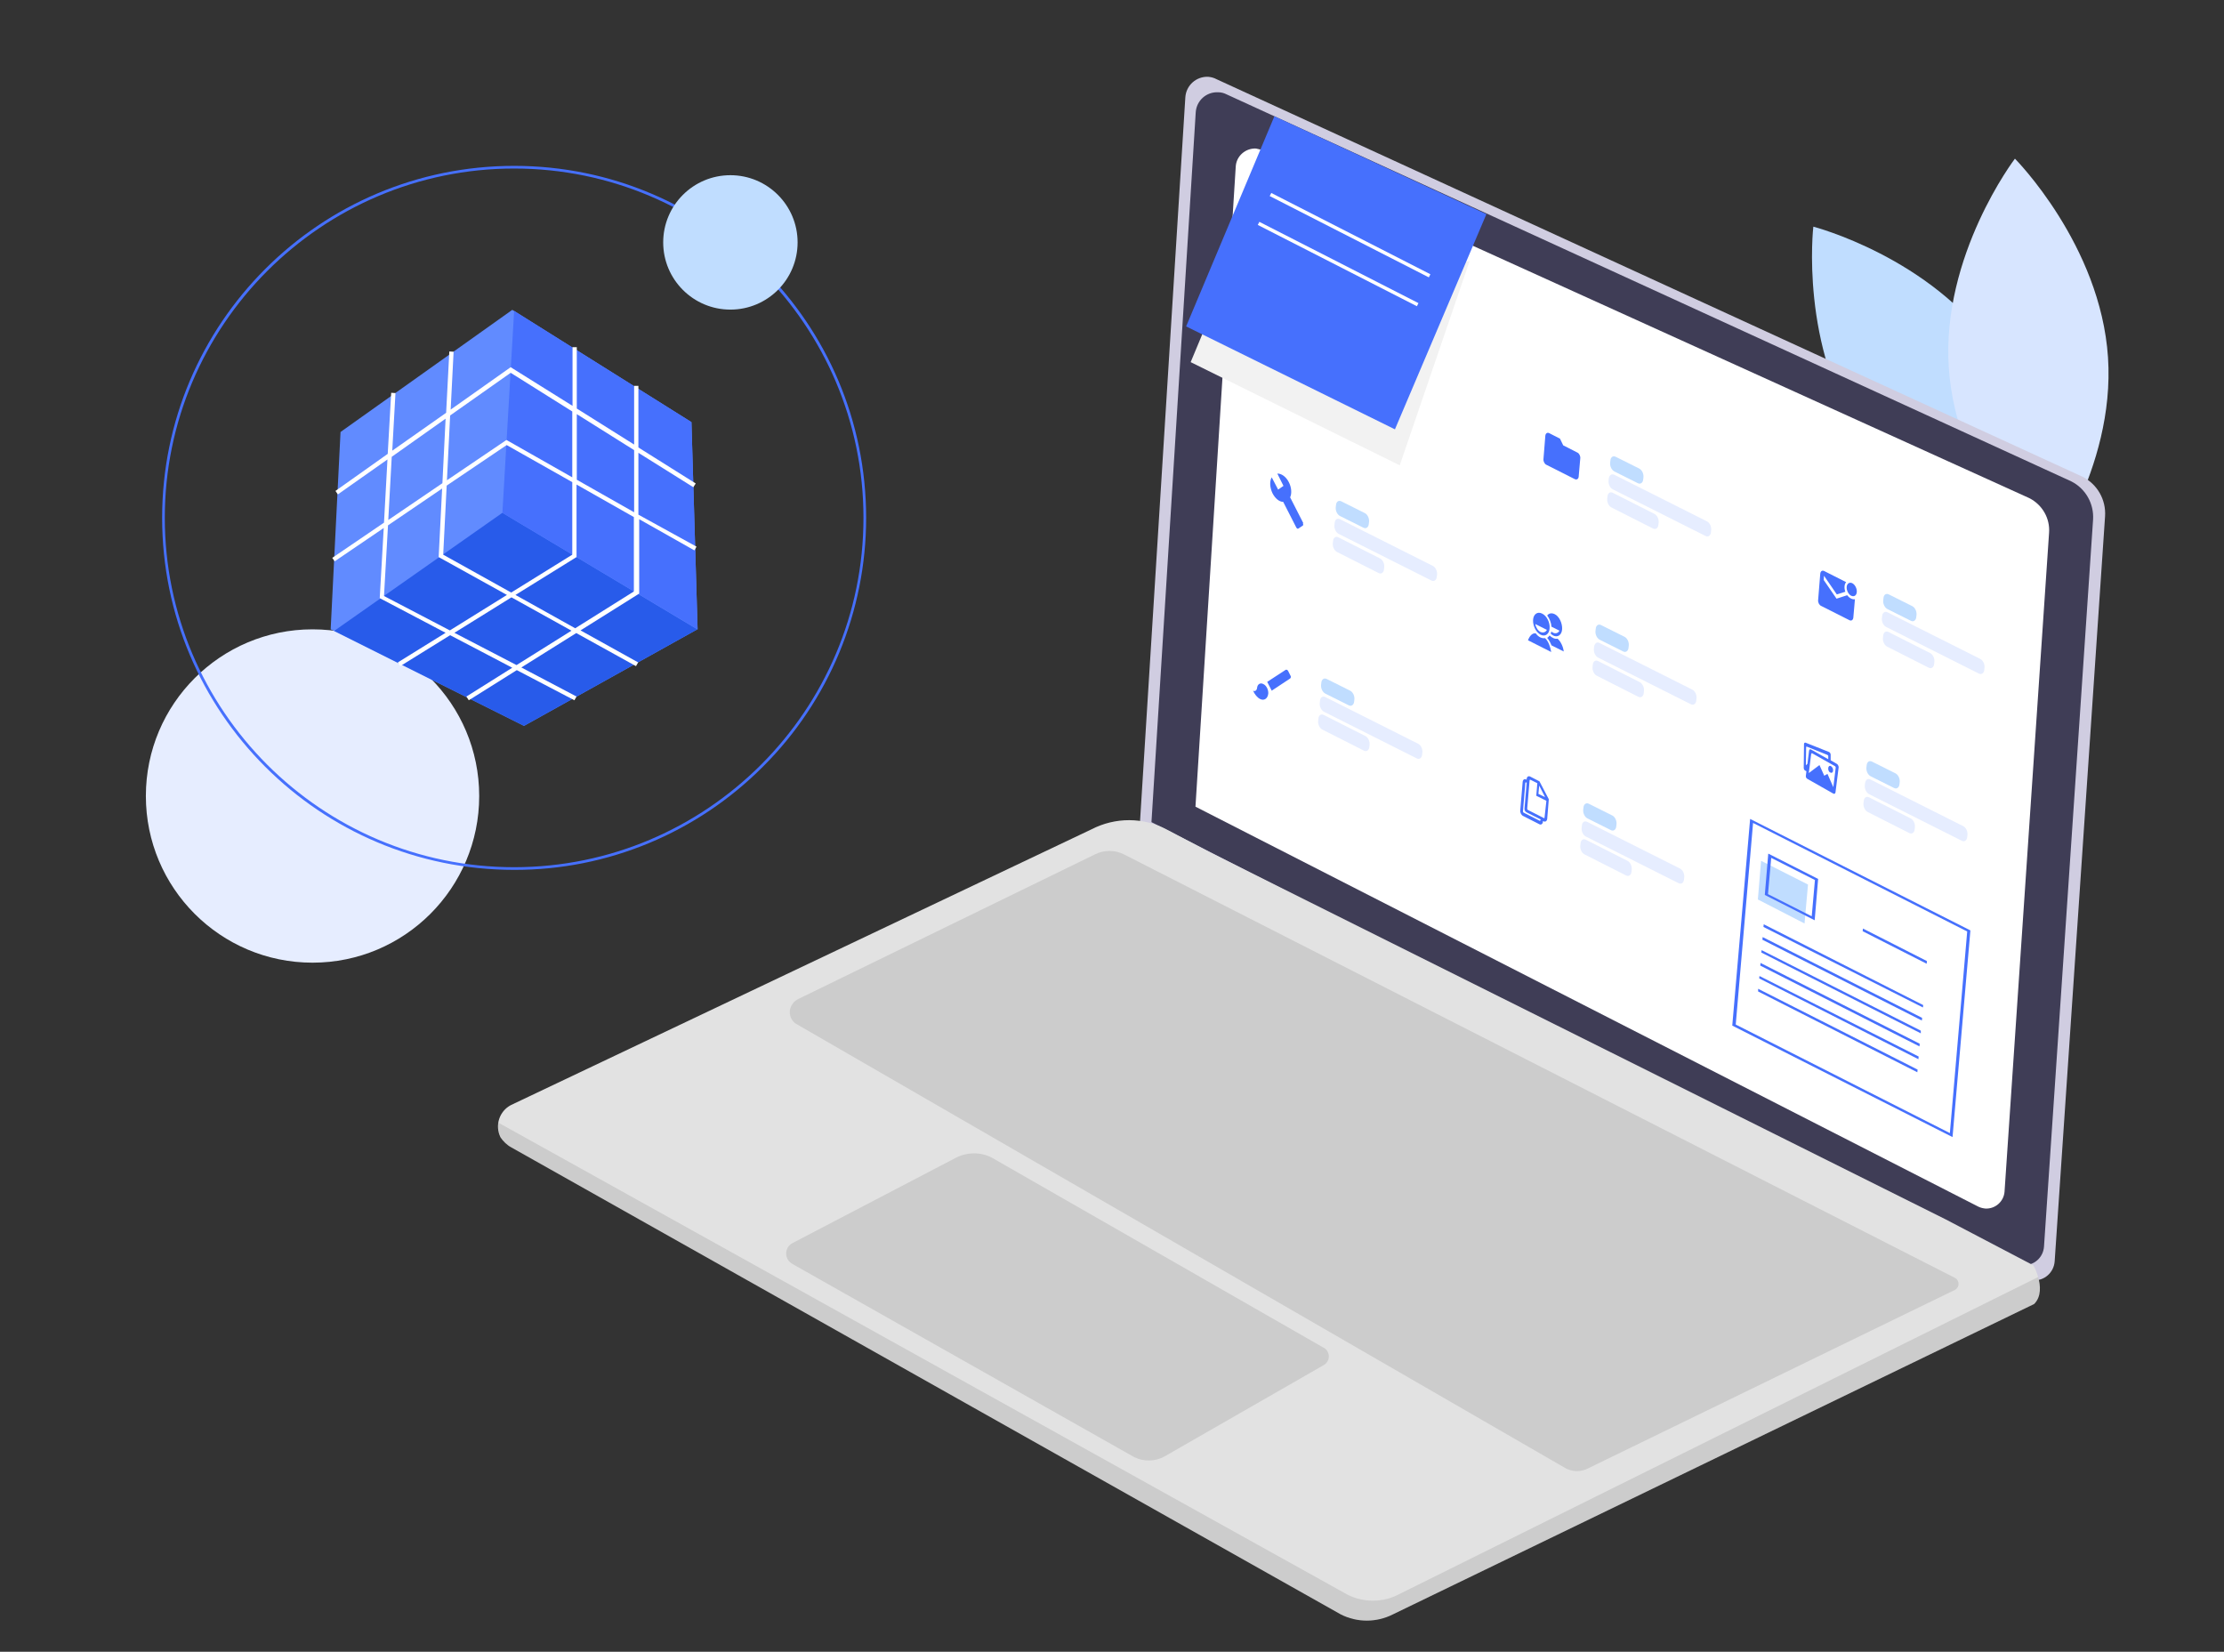 <svg version="1.1" id="ad97e2e6-c06f-4161-a008-15821dcd6927" xmlns="http://www.w3.org/2000/svg" x="0" y="0" viewBox="-864 1590.5 834 619.4" xml:space="preserve"><rect x="-864" y="1590.5" width="834" height="619.4" fill="#333333" stroke="none"/><style>.st0{fill:#c0ddff}.st4{fill:#fff}.st6{opacity:.1;enable-background:new}.st8{fill:#4670fd}.st9{fill:#e6edff}</style><path class="st0" d="M-116 1721.8c23.9 34.9 18.6 80.1 18.6 80.1s-44.1-11.4-68-46.3-18.6-80.1-18.6-80.1 44.1 11.4 68 46.3z"/><path d="M-133.2 1728.4c2.8 42.2 34.9 74.5 34.9 74.5s27.6-36.2 24.8-78.4c-2.8-42.2-34.9-74.5-34.9-74.5s-27.6 36.2-24.8 78.4z" fill="#d7e5ff"/><path d="M-407.8 1620.2L-83 1769.3c5.5 2.8 8.8 8.6 8.4 14.8l-18.9 279.4c-.3 4.2-3.9 7.4-8.1 7.1-1-.1-2-.3-2.9-.8l-332.1-169.5 17.1-273.3c.3-4.5 4.1-7.9 8.6-7.7 1.1.1 2.2.4 3.1.9z" fill="#d0cde1"/><path d="M-404 1625.9L-87.3 1771c5.4 2.7 8.6 8.4 8.2 14.4L-97.5 2058c-.3 4.1-3.8 7.2-7.9 6.9-1-.1-2-.3-2.8-.8l-324-165.3 16.6-266.2c.3-4.4 4-7.7 8.4-7.5 1.2 0 2.2.3 3.2.8z" fill="#3f3d56"/><path class="st4" d="M-390.1 1647.1l287.1 130.2c4.9 2.5 7.8 7.6 7.4 13l-16.7 247.1c-.3 3.7-3.5 6.5-7.2 6.3-.9-.1-1.8-.3-2.6-.7l-293.6-150 15.1-240c.2-4 3.7-7 7.6-6.8 1 .2 2 .4 2.9.9z"/><path d="M-672.2 2020.8l311 175.1c6.1 3.1 13.4 3.1 19.5 0l240.5-116.4c2.8-2.8 2.4-7 1.5-10.1-.4-1.5-1-3-1.8-4.4l-32.8-17.2-275.6-137.5-16.5-8.7c-8.8-4.7-19.4-4.7-28.3-.1l-217.7 103.4c-4.4 2.3-6.1 7.7-3.9 12.1 1 1.5 2.4 2.9 4.1 3.8z" fill="#e2e2e2"/><path class="st6" d="M-672.2 2020.8l311 175.1c6.1 3.1 13.4 3.1 19.5 0l240.5-116.4c2.8-2.8 2.4-7 1.5-10.1l-239.8 119c-5.9 3.1-13 3.1-19 .2l-318.6-177.1c-.6 3.7 1.4 7.5 4.9 9.3z"/><path class="st6" d="M-367.8 2095.8l-124.3-71.2c-4.3-2.2-9.4-2.1-13.7.2l-61.1 31.9c-2.1 1.1-2.9 3.8-1.8 5.9.4.8 1.1 1.4 1.9 1.9l128.1 72.4c3.6 1.8 8 1.7 11.5-.3l59.6-34.2c1.8-1 2.5-3.3 1.4-5.1-.3-.6-.9-1.2-1.6-1.5zm236.9-21.6l-137.5 66.9c-2.6 1.4-5.7 1.4-8.3.1L-565 1974.7c-2.6-1.3-3.6-4.5-2.2-7.1.5-1 1.4-1.9 2.4-2.4l111.6-54.4c3.3-1.6 7.2-1.6 10.5 0l311.8 158.9c1.2.6 1.7 2.2 1.1 3.4-.3.5-.7.9-1.1 1.1z"/><path fill="#f2f2f2" d="M-407.5 1702.3l-10 24 78.4 38.7 26.2-76.6"/><path class="st8" d="M-340.9 1751.5l34.3-80.7-79.5-36.7-33.1 78.8z"/><path transform="rotate(117.065 -357.735 1678.698)" class="st4" d="M-358.4 1645.2h1.3v67h-1.3z"/><path transform="rotate(117.065 -362.21 1689.439)" class="st4" d="M-362.8 1655.9h1.3v67h-1.3z"/><circle class="st9" cx="-746.8" cy="1889" r="62.5"/><path class="st8" d="M-671.2 1916.7c-72.9 0-132-59.1-132-132s59.1-132 132-132 132 59.1 132 132c0 35-13.9 68.6-38.7 93.3-24.7 24.8-58.3 38.8-93.3 38.7zm0-263c-72.2 0-131 58.8-131 131s58.8 131 131 131 131-58.8 131-131-58.8-131-131-131z"/><path fill="#618bff" d="M-602.4 1826.5h-.1l-65 36.2-71.2-35.6-1.3-.6 3.7-74 64.4-45.8.7.4 66.5 41.7z"/><path fill="#285bea" d="M-602.5 1826.5l-65 36.2-71.2-35.6 63.1-44.3z"/><path class="st8" d="M-602.4 1826.5l-73.2-43.7 4.4-75.7 66.5 41.7z"/><path class="st4" d="M-624.6 1783.5v-23.2l20.6 12.9.9-1.4-21.5-13.5v-23.1h-1.6v22l-21.5-13.5v-23h-1.6v22l-23.2-14.5-22.5 15.9 1.1-21.7-1.6-.1-1.2 23-20.2 14.2 1.2-21.6-1.6-.1-1.3 22.9-19.6 13.9.9 1.3 18.6-13.1-1.3 23.7-19.4 13.2.9 1.3 18.4-12.5-1.5 26.3 24.7 13-17.9 11.1.9 1.4 18.7-11.6 23.3 12.2-17.2 10.8.9 1.4 18-11.3 21.6 11.3.8-1.4-20.7-10.9 20.6-12.9 22.4 12.4.8-1.4-21.6-12 22-13.8v-27.9l20.7 11.7.8-1.4-21.8-12zm-46.1 30.1l22.9-14.2v-27.2l21.5 12.2v27.9l-22 13.8-22.4-12.5zm44.5-54.3v23.3l-21.5-12.2v-24.6l21.5 13.5zm-67.4 68.5l21.4-13.3 22.5 12.5-20.6 12.9-23.3-12.1zM-720 1814l1.5-26.5 20.3-13.8-1.3 25.7 25.6 14.2-21.4 13.3-24.7-12.9zm23.1-66.5l-1.2 24.2-20.3 13.8 1.3-23.7 20.2-14.3zm47.5 23.8v27.2l-22.9 14.2-25.5-14.2 1.3-25.9 22.5-15.2 24.6 13.9zm0-26.5v24.7l-24.3-13.8-.4-.2-22.3 15.1 1.2-24.3 22.7-16 23.1 14.5z"/><circle class="st0" cx="-590.1" cy="1681.4" r="25.2"/><path class="st0" d="M-366.5 1845.1l8.8 4.4c1 .5 1.7 1.9 1.6 3.2l-.1.9c-.1 1.2-1 1.9-2 1.4l-8.8-4.4c-1-.5-1.7-1.9-1.6-3.2l.1-.9c.1-1.2 1-1.9 2-1.4z"/><path class="st9" d="M-367.6 1858.6l15.6 7.9c1 .5 1.7 1.9 1.6 3.2l-.1.9c-.1 1.2-1 1.9-2 1.4l-15.6-7.9c-1-.5-1.7-1.9-1.6-3.2l.1-.9c.1-1.3 1-1.9 2-1.4zm.6-6.7l34.8 17.5c1 .5 1.7 1.9 1.6 3.2l-.1.9c-.1 1.2-1 1.9-2 1.4l-34.8-17.5c-1-.5-1.7-1.9-1.6-3.2l.1-.9c.1-1.3 1-1.9 2-1.4z"/><path class="st8" d="M-390.3 1847c-1.1-.6-2.2.1-2.3 1.5-.1.9-.8 1.4-1.5 1 .6 1.4 1.6 2.6 2.6 3.1 1.5.8 2.9-.1 3.1-2 .1-1.4-.7-3.1-1.9-3.6zm10.2-3.2l-.8-1.6c-.2-.5-.7-.7-1-.5l-6.9 4.5 1.7 3.3 6.8-4.5c.4-.2.5-.8.2-1.2z"/><path class="st0" d="M-361 1778.5l8.8 4.4c1 .5 1.7 1.9 1.6 3.2l-.1.9c-.1 1.2-1 1.9-2 1.4l-8.8-4.4c-1-.5-1.7-1.9-1.6-3.2l.1-.9c.1-1.3 1-1.9 2-1.4z"/><path class="st9" d="M-362.1 1792l15.6 7.9c1 .5 1.7 1.9 1.6 3.2l-.1.9c-.1 1.2-1 1.9-2 1.4l-15.6-7.9c-1-.5-1.7-1.9-1.6-3.2l.1-.9c.1-1.3 1-1.9 2-1.4zm.6-6.8l34.8 17.5c1 .5 1.7 1.9 1.6 3.2l-.1.9c-.1 1.2-1 1.9-2 1.4l-34.8-17.5c-1-.5-1.7-1.9-1.6-3.2l.1-.9c.1-1.3 1-1.9 2-1.4z"/><path class="st8" d="M-375.3 1786.6l-4.9-9.6c.7-1.5.5-3.8-.5-5.7-1-2-2.8-3.3-4.3-3.2l2.3 4.6-2 1.4-2.4-4.6c-.9 1.5-.7 3.9.3 6 1 1.9 2.5 3.2 4 3.2l4.9 9.6c.2.4.6.6.8.4l1.5-1c.3-.1.4-.5.2-.9.1-.1.1-.2.1-.2z"/><path class="st0" d="M-263.6 1824.9l8.8 4.4c1 .5 1.7 1.9 1.6 3.2l-.1.9c-.1 1.2-1 1.9-2 1.4l-8.8-4.4c-1-.5-1.7-1.9-1.6-3.2l.1-.9c.1-1.3 1-1.9 2-1.4z"/><path class="st9" d="M-264.7 1838.4l15.6 7.9c1 .5 1.7 1.9 1.6 3.2l-.1.9c-.1 1.2-1 1.9-2 1.4l-15.6-7.9c-1-.5-1.7-1.9-1.6-3.2l.1-.9c.1-1.3 1-1.9 2-1.4zm.5-6.8l34.8 17.5c1 .5 1.7 1.9 1.6 3.2l-.1.9c-.1 1.2-1 1.9-2 1.4l-34.8-17.5c-1-.5-1.7-1.9-1.6-3.2l.1-.9c.2-1.3 1.1-1.9 2-1.4z"/><path class="st8" d="M-284.6 1829.8c-1.2.2-2.5-.4-3.5-1.8-1.4-.2-2.4 1.2-2.9 2.6l8.7 4.4c-.3-1.8-1-4-2.3-5.2zm-1.1-9.2c-1.7-.9-3.3.2-3.4 2.4s1.1 4.6 2.8 5.5c1.7.9 3.3-.2 3.4-2.4.2-2.2-1.1-4.7-2.8-5.5zm-.6 6.9c-1-.5-1.7-1.7-2-3l4.4 2.2c-.5.9-1.4 1.2-2.4.8z"/><path class="st8" d="M-279.9 1830c-1 .2-2.1-.3-3-1.2-.3.4-.6.7-.9.9.7.8 1.2 1.8 1.6 2.8l4.6 2.3c-.2-1.8-1.1-3.7-2.3-4.8zm-1.1-9.2c-1.1-.5-2.1-.4-2.8.5.9 1.2 1.5 2.7 1.6 4.2l3 1.5c-.5.9-1.4 1.2-2.3.8-.3-.1-.5-.3-.7-.5-.1.3-.2.6-.3.8.3.3.6.5.9.7 1.7.9 3.3-.2 3.4-2.4s-1.1-4.8-2.8-5.6z"/><path class="st0" d="M-268.2 1891.9l8.8 4.4c1 .5 1.7 1.9 1.6 3.2l-.1.9c-.1 1.2-1 1.9-2 1.4l-8.8-4.4c-1-.5-1.7-1.9-1.6-3.2l.1-.9c.1-1.2 1-1.9 2-1.4z"/><path class="st9" d="M-269.3 1905.4l15.6 7.9c1 .5 1.7 1.9 1.6 3.2l-.1.9c-.1 1.2-1 1.9-2 1.4l-15.6-7.9c-1-.5-1.7-1.9-1.6-3.2l.1-.9c.1-1.3 1-1.9 2-1.4zm.5-6.7l34.8 17.5c1 .5 1.7 1.9 1.6 3.2l-.1.9c-.1 1.2-1 1.9-2 1.4l-34.8-17.5c-1-.5-1.7-1.9-1.6-3.2l.1-.9c.1-1.3 1-1.9 2-1.4z"/><path class="st8" d="M-286.7 1883.5l-3.5-1.8c-.6-.3-1.2 0-1.3.9v.3l-.2-.1c-.6-.3-1.2 0-1.3.9l-.9 10.7c-.1.8.4 1.8 1.1 2.1l6.1 3.1c.6.3 1.2-.1 1.3-.9v-.3l.3.1c.6.3 1.2-.1 1.3-.9l.6-7.4-3.5-6.7zm-.1 1.6l2.2 4.3-2.5-1.2.3-3.1zm.4 13c0 .2-.1.3-.2.2l-6.1-3.1c-.1-.1-.2-.3-.2-.4l.9-10.7c0-.2.1-.2.3-.2l.2.1-.8 9.5c-.1.8.2 1.4.9 1.7l5.2 2.6-.2.3zm1.6-1c0 .2-.1.3-.2.2l-6.1-3.1c-.1-.1-.2-.3-.2-.4l.9-10.7c0-.2.1-.2.3-.2l2.6 1.3-.4 4.7 3.8 1.9-.7 6.3z"/><path class="st0" d="M-162 1876.1l8.8 4.4c1 .5 1.7 1.9 1.6 3.2l-.1.9c-.1 1.2-1 1.9-2 1.4l-8.8-4.4c-1-.5-1.7-1.9-1.6-3.2l.1-.9c.1-1.3 1-1.9 2-1.4z"/><path class="st9" d="M-163.1 1889.5l15.6 7.9c1 .5 1.7 1.9 1.6 3.2l-.1.9c-.1 1.2-1 1.9-2 1.4l-15.6-7.9c-1-.5-1.7-1.9-1.6-3.2l.1-.9c.1-1.3 1-1.9 2-1.4zm7.3-62l15.6 7.9c1 .5 1.7 1.9 1.6 3.2l-.1.9c-.1 1.2-1 1.9-2 1.4l-15.6-7.9c-1-.5-1.7-1.9-1.6-3.2l.1-.9c.1-1.3 1-1.9 2-1.4zm-6.8 55.3l34.8 17.5c1 .5 1.7 1.9 1.6 3.2l-.1.9c-.1 1.2-1 1.9-2 1.4l-34.8-17.5c-1-.5-1.7-1.9-1.6-3.2l.1-.9c.2-1.3 1-1.9 2-1.4z"/><path class="st8" d="M-175.1 1877l-2.4-1.4v-2.1c0-.4-.3-.9-.6-1l-8.8-3.5c-.3-.1-.6.1-.6.5l-.1 9c0 .4.3.9.6 1l.4.2-.2 1.7c-.1.5.2 1 .6 1.2l9.7 5.5c.4.2.7 0 .8-.4l1.2-9.5c0-.4-.3-1-.6-1.2zm-10.5-5l-.6 4.9-.6.6.1-6.8c0-.2.2-.3.3-.2l7.7 3.1c.1.1.3.2.3.4v1.2l-6.4-3.6c-.4-.3-.7-.1-.8.4zm9.1 13.7l-2.2-5-1.2.7-1.8-4-4 3 .9-7.2c.1-.2.2-.3.4-.2l8.5 4.8c.2.1.3.3.3.5l-.9 7.4z"/><path class="st8" d="M-177.6 1880.2c.5.3 1-.1 1-.7.1-.7-.3-1.4-.8-1.7-.5-.3-1 .1-1 .7-.1.7.2 1.5.8 1.7z"/><path class="st0" d="M-258.1 1761.8l8.8 4.4c1 .5 1.7 1.9 1.6 3.2l-.1.9c-.1 1.2-1 1.9-2 1.4l-8.8-4.4c-1-.5-1.7-1.9-1.6-3.2l.1-.9c.1-1.3 1-1.9 2-1.4z"/><path class="st9" d="M-259.2 1775.3l15.6 7.9c1 .5 1.7 1.9 1.6 3.2l-.1.9c-.1 1.2-1 1.9-2 1.4l-15.6-7.9c-1-.5-1.7-1.9-1.6-3.2l.1-.9c.1-1.3 1-1.9 2-1.4zm.5-6.8l34.8 17.5c1 .5 1.7 1.9 1.6 3.2l-.1.9c-.1 1.2-1 1.9-2 1.4l-34.8-17.5c-1-.5-1.7-1.9-1.6-3.2l.1-.9c.2-1.2 1-1.8 2-1.4z"/><path class="st8" d="M-279 1755l-4.1-2.1c-.7-.3-1.3.1-1.4 1l-.7 8.7c-.1.9.4 1.9 1.1 2.2l10.7 5.4c.7.3 1.3-.1 1.4-.9l.6-6.9c.1-.9-.4-1.9-1.1-2.2l-5.3-2.7-1.2-2.5z"/><path class="st0" d="M-155.7 1813.4l8.8 4.4c1 .5 1.7 1.9 1.6 3.2l-.1.9c-.1 1.2-1 1.9-2 1.4l-8.8-4.4c-1-.5-1.7-1.9-1.6-3.2l.1-.9c.1-1.3 1-1.9 2-1.4z"/><path class="st9" d="M-156.2 1820.1l34.8 17.5c1 .5 1.7 1.9 1.6 3.2l-.1.9c-.1 1.2-1 1.9-2 1.4l-34.8-17.5c-1-.5-1.7-1.9-1.6-3.2l.1-.9c.1-1.2 1-1.9 2-1.4z"/><path class="st8" d="M-169.4 1809.2c1 .5 1.8 2 1.7 3.3-.1 1.3-1 1.9-2.1 1.4-1-.5-1.8-2-1.7-3.3.1-1.3 1.1-1.9 2.1-1.4z"/><path class="st8" d="M-171.3 1813.7l-4 1.3-4.8-7 .1-1.6 4.8 7 3.2-1c-.5-1.4-.4-2.8.3-3.6l-8.3-4.2c-.7-.3-1.3.1-1.4 1l-.8 9.9c-.1.9.4 1.9 1.1 2.2l10.7 5.4c.7.3 1.3-.1 1.4-1l.6-6.9c-.9.2-2.1-.4-2.9-1.5zm39.5 203.2l-82.6-41.8 6.7-77.5 82.6 41.8-6.7 77.5zm-81.3-42.2l80.3 40.7 6.5-75.6-80.3-40.7-6.5 75.6z"/><path class="st0" d="M-203.6 1913.3l17.6 8.9-1.3 14.6-17.5-9z"/><path class="st8" d="M-183.5 1935.6l-18.7-9.5 1.3-15.5 18.7 9.5-1.3 15.5zm-17.5-9.8l16.4 8.3 1.2-13.6-16.4-8.3-1.2 13.6zm35.6 12.9l24 12.2-.1 1-24-12.2zm-37.2-1.6l59.8 30.3-.1.9-59.8-30.2zm-.4 4.8l59.8 30.3-.1 1-59.8-30.3zm-.4 4.9l59.7 30.2v1l-59.8-30.3zm-.4 4.8l59.7 30.3-.1 1-59.7-30.3zm-.4 4.9l59.7 30.2-.1 1-59.7-30.3zm-.5 4.8l59.8 30.3-.1 1-59.7-30.3z"/></svg>
